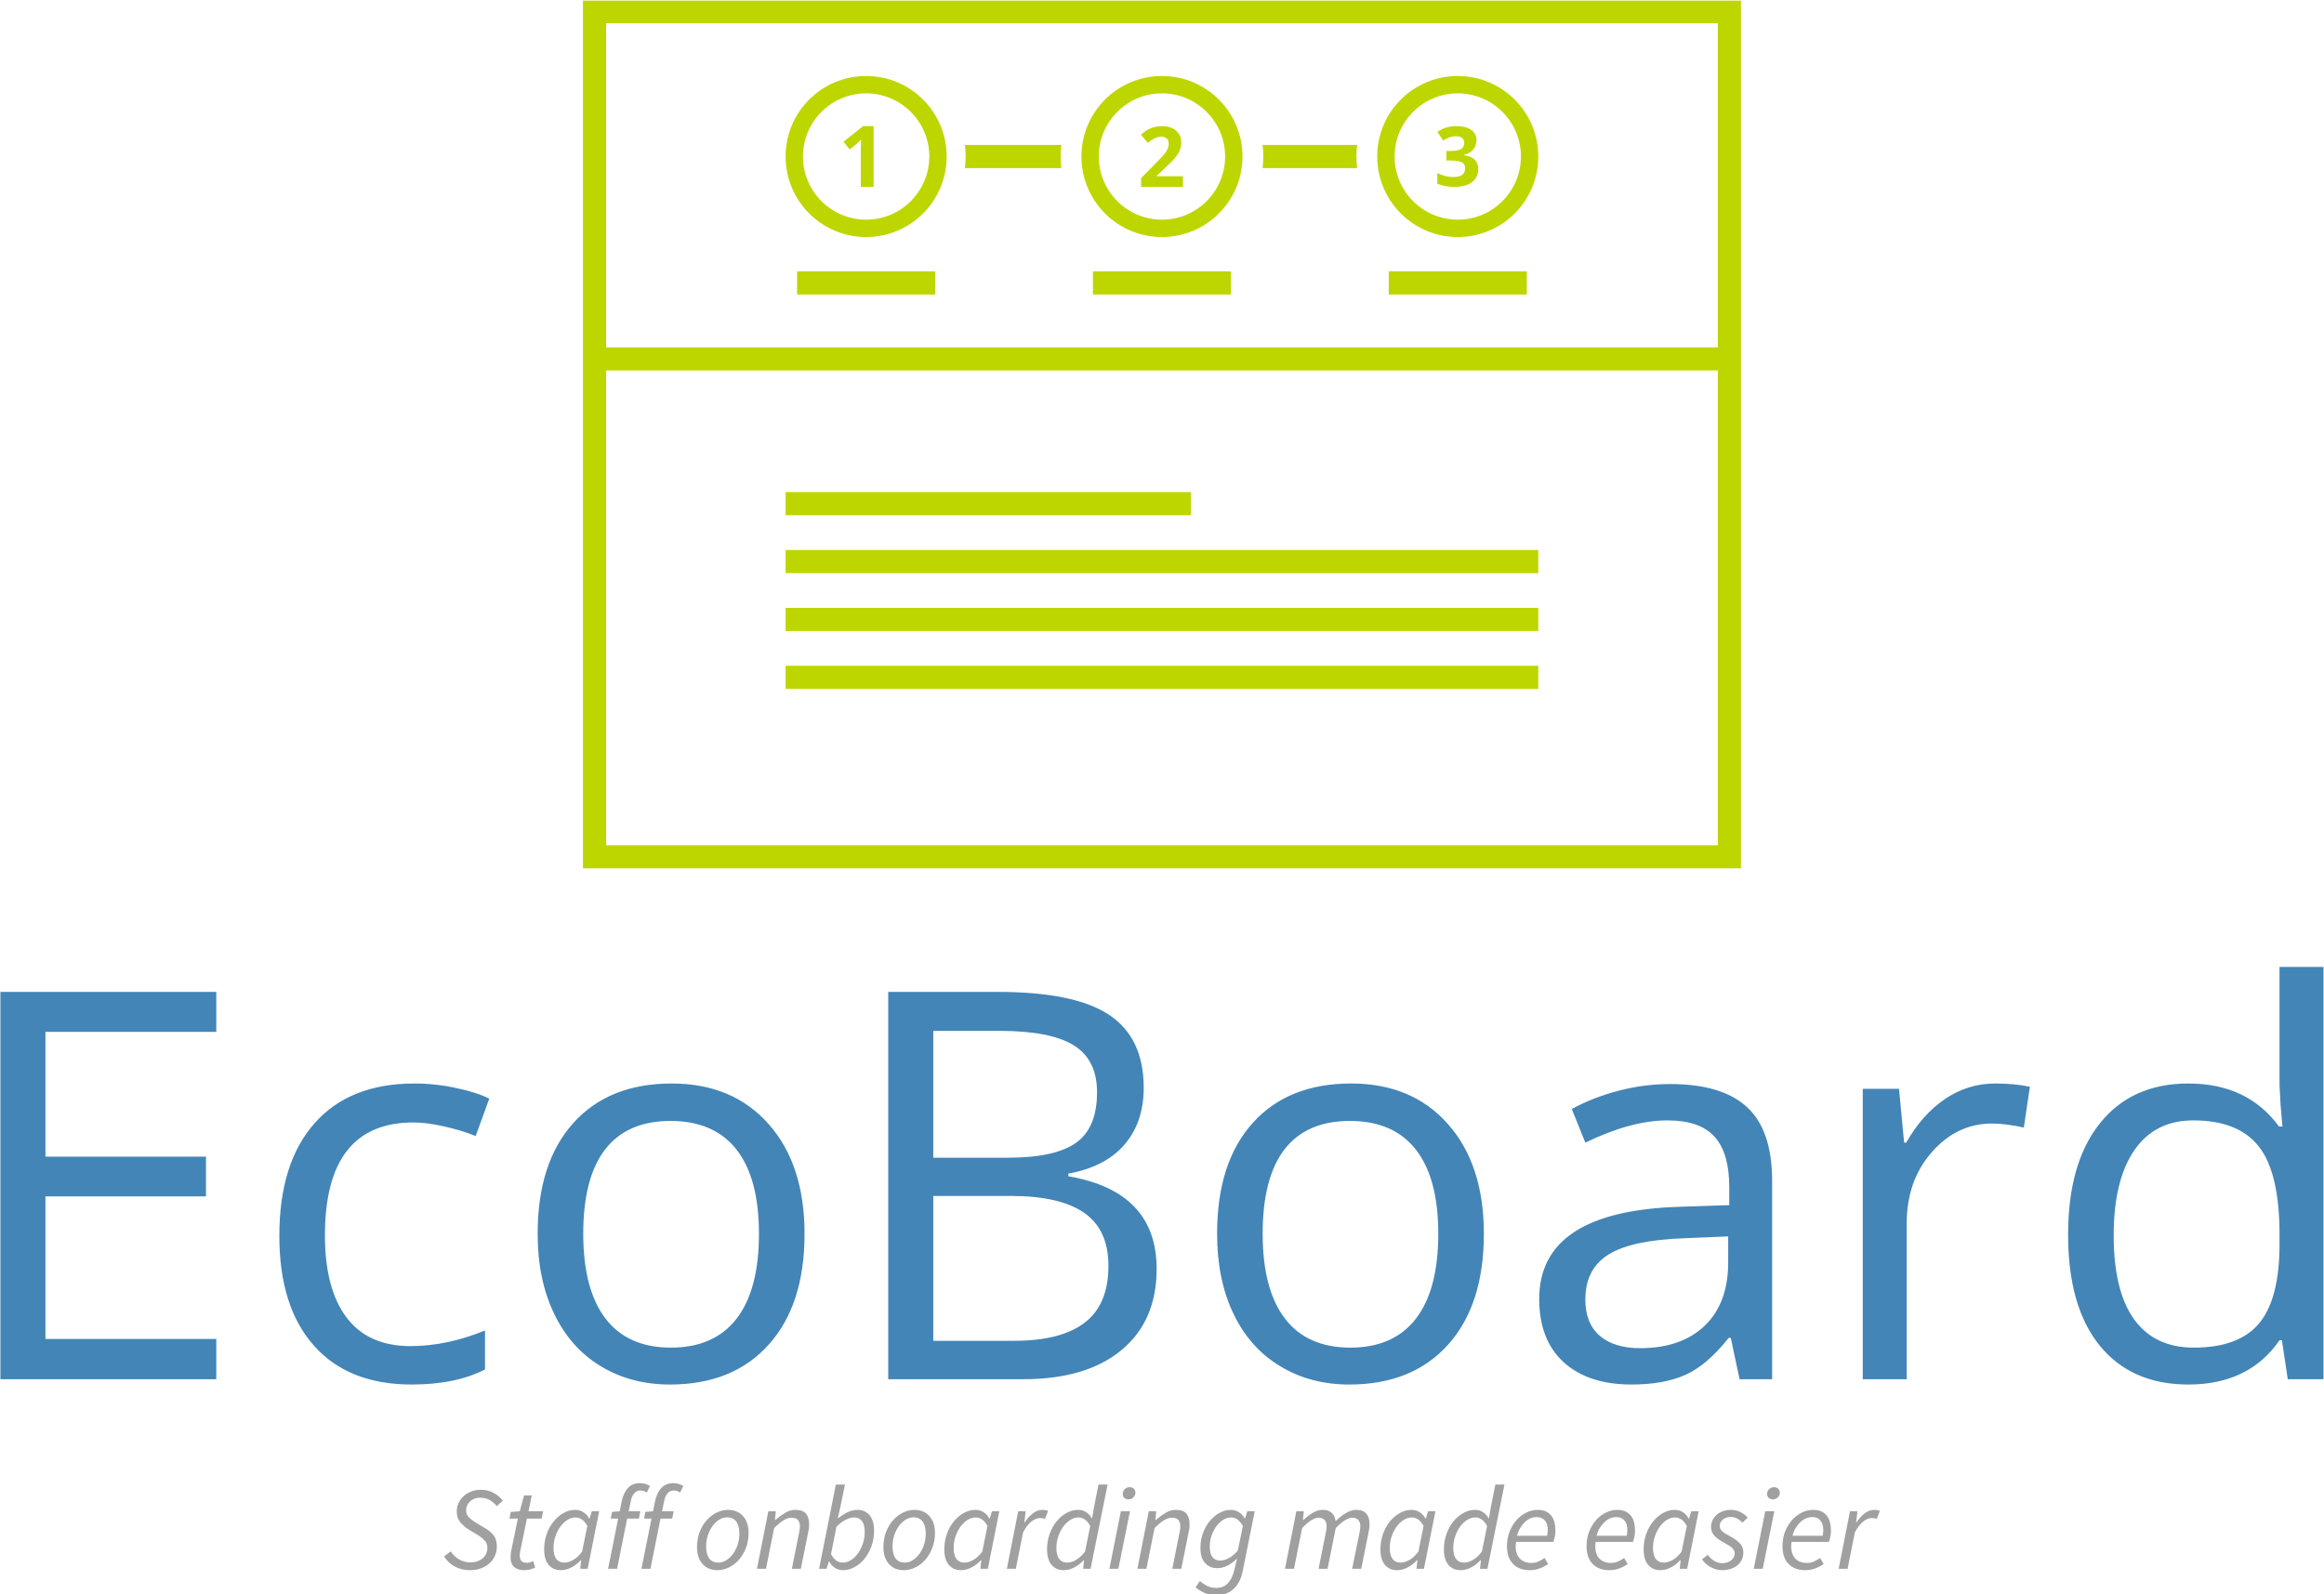 <svg xmlns="http://www.w3.org/2000/svg" version="1.1" xmlns:xlink="http://www.w3.org/1999/xlink" xmlns:svgjs="http://svgjs.dev/svgjs" width="1000" height="686" viewBox="0 0 1000 686"><g transform="matrix(1,0,0,1,-0.024,0.278)"><svg xmlns="http://www.w3.org/2000/svg" version="1.1" xmlns:xlink="http://www.w3.org/1999/xlink" xmlns:svgjs="http://svgjs.com/svgjs" viewBox="0 0 360 247" data-background-color="#ffffff" preserveAspectRatio="xMidYMid meet" height="686" width="1000"><defs></defs><g id="tight-bounds" transform="matrix(1,0,0,1,0.009,-0.1)"><svg viewBox="0 0 359.983 247.2" height="247.2" width="359.983"><g><svg viewBox="0 0 359.983 247.2" height="247.2" width="359.983"><g><svg viewBox="0 0 395.52 271.603" height="247.2" width="359.983"><g transform="matrix(1,0,0,1,0,164.626)"><svg viewBox="0 0 395.52 106.977" height="106.977" width="395.52"><g><svg viewBox="0 0 395.52 106.977" height="106.977" width="395.52"><g><svg viewBox="0 0 395.52 71.093" height="71.093" width="395.52"><g transform="matrix(1,0,0,1,0,0)"><svg width="395.52" viewBox="4.91 -37.99 214.04 38.48" height="71.093" data-palette-color="#4385b7"><path d="M24.8-3.71L24.8 0 4.91 0 4.91-35.69 24.8-35.69 24.8-32.01 9.06-32.01 9.06-20.51 23.85-20.51 23.85-16.85 9.06-16.85 9.06-3.71 24.8-3.71ZM42.8 0.49L42.8 0.49Q36.98 0.49 33.8-3.09 30.61-6.67 30.61-13.21L30.61-13.21Q30.61-19.92 33.85-23.58 37.08-27.25 43.06-27.25L43.06-27.25Q44.99-27.25 46.92-26.83 48.85-26.42 49.95-25.85L49.95-25.85 48.7-22.41Q47.36-22.95 45.77-23.3 44.19-23.66 42.97-23.66L42.97-23.66Q34.81-23.66 34.81-13.26L34.81-13.26Q34.81-8.33 36.8-5.69 38.79-3.05 42.7-3.05L42.7-3.05Q46.04-3.05 49.56-4.49L49.56-4.49 49.56-0.9Q46.87 0.49 42.8 0.49ZM79-13.4L79-13.4Q79-6.86 75.7-3.19 72.41 0.49 66.6 0.49L66.6 0.49Q63.01 0.49 60.22-1.2 57.44-2.88 55.93-6.03 54.41-9.18 54.41-13.4L54.41-13.4Q54.41-19.95 57.69-23.6 60.96-27.25 66.77-27.25L66.77-27.25Q72.38-27.25 75.69-23.51 79-19.78 79-13.4ZM58.61-13.4L58.61-13.4Q58.61-8.28 60.66-5.59 62.71-2.91 66.69-2.91L66.69-2.91Q70.67-2.91 72.74-5.58 74.8-8.25 74.8-13.4L74.8-13.4Q74.8-18.51 72.74-21.15 70.67-23.8 66.65-23.8L66.65-23.8Q62.67-23.8 60.64-21.19 58.61-18.58 58.61-13.4ZM86.71 0L86.71-35.69 96.79-35.69Q103.9-35.69 107.07-33.57 110.25-31.45 110.25-26.86L110.25-26.86Q110.25-23.68 108.48-21.62 106.71-19.56 103.31-18.95L103.31-18.95 103.31-18.7Q111.44-17.31 111.44-10.16L111.44-10.16Q111.44-5.37 108.21-2.69 104.97 0 99.16 0L99.16 0 86.71 0ZM90.86-32.1L90.86-20.41 97.7-20.41Q102.09-20.41 104.02-21.79 105.95-23.17 105.95-26.44L105.95-26.44Q105.95-29.44 103.8-30.77 101.65-32.1 96.97-32.1L96.97-32.1 90.86-32.1ZM97.97-16.89L90.86-16.89 90.86-3.54 98.31-3.54Q102.63-3.54 104.81-5.21 107-6.88 107-10.45L107-10.45Q107-13.77 104.77-15.33 102.53-16.89 97.97-16.89L97.97-16.89ZM141.59-13.4L141.59-13.4Q141.59-6.86 138.3-3.19 135 0.49 129.19 0.49L129.19 0.49Q125.6 0.49 122.82-1.2 120.03-2.88 118.52-6.03 117.01-9.18 117.01-13.4L117.01-13.4Q117.01-19.95 120.28-23.6 123.55-27.25 129.36-27.25L129.36-27.25Q134.98-27.25 138.28-23.51 141.59-19.78 141.59-13.4ZM121.21-13.4L121.21-13.4Q121.21-8.28 123.26-5.59 125.31-2.91 129.29-2.91L129.29-2.91Q133.27-2.91 135.33-5.58 137.39-8.25 137.39-13.4L137.39-13.4Q137.39-18.51 135.33-21.15 133.27-23.8 129.24-23.8L129.24-23.8Q125.26-23.8 123.23-21.19 121.21-18.58 121.21-13.4ZM168.15 0L165.15 0 164.34-3.81 164.15-3.81Q162.15-1.29 160.16-0.4 158.17 0.49 155.19 0.49L155.19 0.49Q151.21 0.49 148.95-1.56 146.69-3.61 146.69-7.4L146.69-7.4Q146.69-15.5 159.66-15.89L159.66-15.89 164.2-16.04 164.2-17.7Q164.2-20.85 162.84-22.35 161.49-23.85 158.51-23.85L158.51-23.85Q155.16-23.85 150.94-21.8L150.94-21.8 149.69-24.9Q151.67-25.98 154.03-26.59 156.38-27.2 158.75-27.2L158.75-27.2Q163.54-27.2 165.84-25.07 168.15-22.95 168.15-18.26L168.15-18.26 168.15 0ZM155.99-2.86L155.99-2.86Q159.78-2.86 161.94-4.93 164.1-7.01 164.1-10.74L164.1-10.74 164.1-13.16 160.05-12.99Q155.21-12.82 153.08-11.49 150.94-10.16 150.94-7.35L150.94-7.35Q150.94-5.15 152.27-4 153.6-2.86 155.99-2.86ZM188.71-27.25L188.71-27.25Q190.49-27.25 191.9-26.95L191.9-26.95 191.34-23.19Q189.68-23.56 188.41-23.56L188.41-23.56Q185.17-23.56 182.86-20.92 180.55-18.29 180.55-14.36L180.55-14.36 180.55 0 176.5 0 176.5-26.76 179.84-26.76 180.31-21.8 180.5-21.8Q181.99-24.41 184.09-25.83 186.19-27.25 188.71-27.25ZM215.66 0L215.12-3.59 214.9-3.59Q212.09 0.49 206.5 0.49L206.5 0.49Q201.25 0.49 198.33-3.1 195.42-6.69 195.42-13.31L195.42-13.31Q195.42-19.92 198.35-23.58 201.28-27.25 206.5-27.25L206.5-27.25Q211.95-27.25 214.85-23.29L214.85-23.29 215.17-23.29 215-25.22 214.9-27.1 214.9-37.99 218.95-37.99 218.95 0 215.66 0ZM207.01-2.91L207.01-2.91Q211.16-2.91 213.03-5.16 214.9-7.42 214.9-12.45L214.9-12.45 214.9-13.31Q214.9-18.99 213.01-21.42 211.12-23.85 206.96-23.85L206.96-23.85Q203.4-23.85 201.51-21.08 199.62-18.31 199.62-13.26L199.62-13.26Q199.62-8.13 201.5-5.52 203.38-2.91 207.01-2.91Z" opacity="1" transform="matrix(1,0,0,1,0,0)" fill="#4385b7" class="undefined-text-0" data-fill-palette-color="primary" id="text-0"></path></svg></g></svg></g><g transform="matrix(1,0,0,1,75.544,87.876)"><svg viewBox="0 0 244.431 19.102" height="19.102" width="244.431"><g transform="matrix(1,0,0,1,0,0)"><svg width="244.431" viewBox="0.6 -36.2 607.08 47.4" height="19.102" data-palette-color="#a0a0a0"><path d="M11.55 0.6L11.55 0.6Q8.15 0.6 5.38-0.83 2.6-2.25 0.6-5.2L0.6-5.2 3.45-7.35Q4.9-5.15 7.03-3.93 9.15-2.7 11.9-2.7L11.9-2.7Q13.4-2.7 14.7-3.15 16-3.6 16.93-4.4 17.85-5.2 18.4-6.35 18.95-7.5 18.95-8.9L18.95-8.9Q18.95-10.7 17.82-11.93 16.7-13.15 14.85-14.3L14.85-14.3 11.05-16.6Q8.95-17.9 7.48-19.7 6-21.5 6-24.3L6-24.3Q6-26.15 6.78-27.8 7.55-29.45 8.9-30.7 10.25-31.95 12.13-32.68 14-33.4 16.2-33.4L16.2-33.4Q19.15-33.4 21.55-32.1 23.95-30.8 25.5-28.8L25.5-28.8 22.95-26.5Q21.65-28 19.93-29.03 18.2-30.05 15.9-30.05L15.9-30.05Q14.5-30.05 13.4-29.6 12.3-29.15 11.53-28.4 10.75-27.65 10.35-26.7 9.95-25.75 9.95-24.75L9.95-24.75Q9.95-22.85 11.18-21.68 12.4-20.5 14.2-19.4L14.2-19.4 18-17.15Q20.4-15.75 21.68-13.98 22.95-12.2 22.95-9.45L22.95-9.45Q22.95-7.25 22.1-5.4 21.25-3.55 19.75-2.23 18.25-0.9 16.15-0.15 14.05 0.6 11.55 0.6ZM34.55 0.6L34.55 0.6Q32.95 0.6 31.85 0.18 30.75-0.25 30.05-0.98 29.35-1.7 29.05-2.68 28.75-3.65 28.75-4.8L28.75-4.8Q28.75-5.55 28.82-6.18 28.9-6.8 29-7.5L29-7.5 31.85-21.2 28.3-21.2 28.85-24.05 32.65-24.3 34.45-31 37.7-31 36.35-24.3 42.5-24.3 41.9-21.2 35.65-21.2 32.8-7.3Q32.65-6.4 32.65-5.5L32.65-5.5Q32.65-4 33.32-3.25 34-2.5 35.75-2.5L35.75-2.5Q36.45-2.5 37.1-2.75 37.75-3 38.3-3.25L38.3-3.25 39.15-0.5Q38.3-0.1 37.15 0.25 36 0.6 34.55 0.6ZM49.95 0.6L49.95 0.6Q46.75 0.6 44.85-1.65 42.95-3.9 42.95-8.2L42.95-8.2Q42.95-11.7 44.05-14.75 45.15-17.8 47-20.05 48.85-22.3 51.2-23.6 53.55-24.9 56.1-24.9L56.1-24.9Q58.05-24.9 59.57-23.9 61.1-22.9 61.95-21.25L61.95-21.25 62.15-21.25 63.1-24.3 66.2-24.3 61.35 0 58.2 0 58.6-3.6 58.4-3.6Q56.65-1.7 54.45-0.55 52.25 0.6 49.95 0.6ZM51.35-2.6L51.35-2.6Q53.25-2.6 55.22-3.73 57.2-4.85 59-7.25L59-7.25 61.2-18.1Q60.15-20 58.9-20.85 57.65-21.7 56.25-21.7L56.25-21.7Q54.45-21.7 52.75-20.63 51.05-19.55 49.75-17.75 48.45-15.95 47.67-13.63 46.9-11.3 46.9-8.8L46.9-8.8Q46.9-5.65 48.1-4.13 49.3-2.6 51.35-2.6ZM74.24-21.2L71.09-21.2 71.64-24.05 74.89-24.3 75.69-28.35Q76.44-32.05 78.37-34.13 80.29-36.2 83.39-36.2L83.39-36.2Q84.69-36.2 85.74-35.88 86.79-35.55 87.69-35L87.69-35 86.34-32.25Q85.79-32.6 85.14-32.85 84.49-33.1 83.64-33.1L83.64-33.1Q81.99-33.1 80.97-31.85 79.94-30.6 79.54-28.45L79.54-28.45 78.69-24.3 83.59-24.3 82.99-21.2 78.04-21.2 73.79 0 69.99 0 74.24-21.2ZM88.34-21.2L85.19-21.2 85.74-24.05 88.99-24.3 89.79-28.35Q90.54-32.05 92.47-34.13 94.39-36.2 97.49-36.2L97.49-36.2Q98.79-36.2 99.84-35.88 100.89-35.55 101.79-35L101.79-35 100.44-32.25Q99.89-32.6 99.24-32.85 98.59-33.1 97.74-33.1L97.74-33.1Q96.09-33.1 95.06-31.85 94.04-30.6 93.64-28.45L93.64-28.45 92.79-24.3 97.69-24.3 97.09-21.2 92.14-21.2 87.89 0 84.09 0 88.34-21.2ZM116.23 0.6L116.23 0.6Q112.28 0.6 109.93-2 107.58-4.6 107.58-9.15L107.58-9.15Q107.58-12.6 108.68-15.5 109.78-18.4 111.63-20.48 113.48-22.55 115.83-23.73 118.18-24.9 120.68-24.9L120.68-24.9Q124.63-24.9 127.01-22.3 129.38-19.7 129.38-15.15L129.38-15.15Q129.38-11.7 128.26-8.8 127.13-5.9 125.31-3.83 123.48-1.75 121.11-0.58 118.73 0.6 116.23 0.6ZM116.63-2.6L116.63-2.6Q118.33-2.6 119.91-3.58 121.48-4.55 122.73-6.2 123.98-7.85 124.73-10.1 125.48-12.35 125.48-14.9L125.48-14.9Q125.48-18.2 124.16-19.98 122.83-21.75 120.28-21.75L120.28-21.75Q118.63-21.75 117.03-20.78 115.43-19.8 114.18-18.13 112.93-16.45 112.18-14.2 111.43-11.95 111.43-9.4L111.43-9.4Q111.43-6.1 112.76-4.35 114.08-2.6 116.63-2.6ZM136.73 0L132.93 0 137.73-24.3 140.88-24.3 140.53-20.65 140.73-20.65Q142.83-22.45 144.88-23.68 146.93-24.9 149.23-24.9L149.23-24.9Q152.33-24.9 153.66-23.3 154.98-21.7 154.98-18.85L154.98-18.85Q154.98-18 154.91-17.25 154.83-16.5 154.58-15.5L154.58-15.5 151.48 0 147.68 0 150.68-15Q150.88-16 150.98-16.6 151.08-17.2 151.08-17.85L151.08-17.85Q151.08-19.7 150.23-20.65 149.38-21.6 147.48-21.6L147.48-21.6Q146.03-21.6 144.26-20.55 142.48-19.5 140.18-17.2L140.18-17.2 136.73 0ZM163.33-3.05L162.33 0 159.18 0 166.28-35.6 170.13-35.6 168.18-26.1 167.08-21.3 167.18-21.3Q168.98-22.75 171.08-23.83 173.18-24.9 175.43-24.9L175.43-24.9Q178.63-24.9 180.53-22.65 182.43-20.4 182.43-16.1L182.43-16.1Q182.43-12.6 181.33-9.55 180.23-6.5 178.41-4.25 176.58-2 174.2-0.7 171.83 0.6 169.33 0.6L169.33 0.6Q167.38 0.6 165.85-0.4 164.33-1.4 163.48-3.05L163.48-3.05 163.33-3.05ZM174.03-21.7L174.03-21.7Q172.33-21.7 170.31-20.65 168.28-19.6 166.53-17.75L166.53-17.75 164.23-6.2Q165.23-4.3 166.48-3.45 167.73-2.6 169.18-2.6L169.18-2.6Q170.98-2.6 172.68-3.68 174.38-4.75 175.66-6.55 176.93-8.35 177.7-10.68 178.48-13 178.48-15.55L178.48-15.55Q178.48-18.65 177.31-20.18 176.13-21.7 174.03-21.7ZM195.03 0.6L195.03 0.6Q191.08 0.6 188.73-2 186.38-4.6 186.38-9.15L186.38-9.15Q186.38-12.6 187.48-15.5 188.58-18.4 190.43-20.48 192.28-22.55 194.63-23.73 196.98-24.9 199.48-24.9L199.48-24.9Q203.43-24.9 205.8-22.3 208.18-19.7 208.18-15.15L208.18-15.15Q208.18-11.7 207.05-8.8 205.93-5.9 204.1-3.83 202.28-1.75 199.9-0.58 197.53 0.6 195.03 0.6ZM195.43-2.6L195.43-2.6Q197.13-2.6 198.7-3.58 200.28-4.55 201.53-6.2 202.78-7.85 203.53-10.1 204.28-12.35 204.28-14.9L204.28-14.9Q204.28-18.2 202.95-19.98 201.63-21.75 199.08-21.75L199.08-21.75Q197.43-21.75 195.83-20.78 194.23-19.8 192.98-18.13 191.73-16.45 190.98-14.2 190.23-11.95 190.23-9.4L190.23-9.4Q190.23-6.1 191.55-4.35 192.88-2.6 195.43-2.6ZM219.13 0.6L219.13 0.6Q215.93 0.6 214.03-1.65 212.13-3.9 212.13-8.2L212.13-8.2Q212.13-11.7 213.23-14.75 214.33-17.8 216.18-20.05 218.03-22.3 220.38-23.6 222.73-24.9 225.28-24.9L225.28-24.9Q227.23-24.9 228.75-23.9 230.28-22.9 231.13-21.25L231.13-21.25 231.33-21.25 232.28-24.3 235.38-24.3 230.53 0 227.38 0 227.78-3.6 227.58-3.6Q225.83-1.7 223.63-0.55 221.43 0.6 219.13 0.6ZM220.53-2.6L220.53-2.6Q222.43-2.6 224.4-3.73 226.38-4.85 228.18-7.25L228.18-7.25 230.38-18.1Q229.33-20 228.08-20.85 226.83-21.7 225.43-21.7L225.43-21.7Q223.63-21.7 221.93-20.63 220.23-19.55 218.93-17.75 217.63-15.95 216.85-13.63 216.08-11.3 216.08-8.8L216.08-8.8Q216.08-5.65 217.28-4.13 218.48-2.6 220.53-2.6ZM242.37 0L238.57 0 243.37-24.3 246.52-24.3 245.97-19.65 246.17-19.65Q247.62-21.9 249.55-23.4 251.47-24.9 253.72-24.9L253.72-24.9Q254.97-24.9 256.02-24.45L256.02-24.45 254.67-21.05Q253.87-21.45 252.57-21.45L252.57-21.45Q250.77-21.45 248.87-19.9 246.97-18.35 245.42-15.35L245.42-15.35 242.37 0ZM274.47-21.35L274.62-21.35 275.42-26.1 277.32-35.6 281.17-35.6 273.97 0 270.82 0 271.22-3.6 271.02-3.6Q269.27-1.7 267.07-0.55 264.87 0.6 262.57 0.6L262.57 0.6Q259.37 0.6 257.47-1.65 255.57-3.9 255.57-8.2L255.57-8.2Q255.57-11.7 256.67-14.75 257.77-17.8 259.62-20.05 261.47-22.3 263.82-23.6 266.17-24.9 268.72-24.9L268.72-24.9Q270.67-24.9 272.12-23.93 273.57-22.95 274.47-21.35L274.47-21.35ZM263.97-2.6L263.97-2.6Q265.87-2.6 267.82-3.73 269.77-4.85 271.62-7.25L271.62-7.25 273.82-18.1Q272.77-20 271.52-20.85 270.27-21.7 268.87-21.7L268.87-21.7Q267.07-21.7 265.37-20.63 263.67-19.55 262.37-17.75 261.07-15.95 260.3-13.63 259.52-11.3 259.52-8.8L259.52-8.8Q259.52-5.65 260.72-4.13 261.92-2.6 263.97-2.6ZM285.72 0L281.92 0 286.77-24.3 290.62-24.3 285.72 0ZM290.02-29.35L290.02-29.35Q289.02-29.35 288.29-29.93 287.57-30.5 287.57-31.6L287.57-31.6Q287.57-32.85 288.44-33.68 289.32-34.5 290.47-34.5L290.47-34.5Q291.47-34.5 292.19-33.9 292.92-33.3 292.92-32.2L292.92-32.2Q292.92-30.95 292.04-30.15 291.17-29.35 290.02-29.35ZM297.57 0L293.77 0 298.57-24.3 301.72-24.3 301.37-20.65 301.57-20.65Q303.67-22.45 305.72-23.68 307.77-24.9 310.07-24.9L310.07-24.9Q313.17-24.9 314.49-23.3 315.82-21.7 315.82-18.85L315.82-18.85Q315.82-18 315.74-17.25 315.67-16.5 315.42-15.5L315.42-15.5 312.32 0 308.52 0 311.52-15Q311.72-16 311.82-16.6 311.92-17.2 311.92-17.85L311.92-17.85Q311.92-19.7 311.07-20.65 310.22-21.6 308.32-21.6L308.32-21.6Q306.87-21.6 305.09-20.55 303.32-19.5 301.02-17.2L301.02-17.2 297.57 0ZM326.86 11.2L326.86 11.2Q324.41 11.2 322.26 10.25 320.11 9.3 318.36 7.85L318.36 7.85 320.16 5.2Q321.56 6.4 323.26 7.25 324.96 8.1 327.01 8.1L327.01 8.1Q330.16 8.1 332.01 6.13 333.86 4.15 334.66 0.85L334.66 0.85 335.91-4.35Q334.01-2.45 331.91-1.35 329.81-0.25 327.46-0.25L327.46-0.25Q324.36-0.25 322.39-2.4 320.41-4.55 320.41-8.8L320.41-8.8Q320.41-12.15 321.49-15.08 322.56-18 324.36-20.18 326.16-22.35 328.49-23.63 330.81-24.9 333.26-24.9L333.26-24.9Q335.16-24.9 336.71-23.9 338.26-22.9 339.11-21.25L339.11-21.25 339.26-21.25 340.21-24.3 343.36-24.3 338.26 1.15Q337.26 6 334.36 8.6 331.46 11.2 326.86 11.2ZM328.71-3.45L328.71-3.45Q330.46-3.45 332.46-4.53 334.46-5.6 336.21-7.7L336.21-7.7 338.36-18.1Q337.21-20 336.01-20.85 334.81-21.7 333.41-21.7L333.41-21.7Q331.66-21.7 330.01-20.68 328.36-19.65 327.11-17.93 325.86-16.2 325.11-13.98 324.36-11.75 324.36-9.35L324.36-9.35Q324.36-6.35 325.51-4.9 326.66-3.45 328.71-3.45ZM359.96 0L356.16 0 360.96-24.3 364.11-24.3 363.76-20.65 363.96-20.65Q365.86-22.45 367.96-23.68 370.06-24.9 371.96-24.9L371.96-24.9Q373.41-24.9 374.41-24.53 375.41-24.15 376.06-23.53 376.71-22.9 377.06-22.03 377.41-21.15 377.56-20.15L377.56-20.15Q379.91-22.4 382.08-23.65 384.26-24.9 386.16-24.9L386.16-24.9Q389.21-24.9 390.56-23.3 391.91-21.7 391.91-18.85L391.91-18.85Q391.91-18 391.81-17.25 391.71-16.5 391.51-15.5L391.51-15.5 388.41 0 384.56 0 387.61-15Q387.81-16 387.91-16.6 388.01-17.2 388.01-17.85L388.01-17.85Q388.01-21.6 384.46-21.6L384.46-21.6Q383.41-21.6 381.61-20.55 379.81-19.5 377.61-17.2L377.61-17.2 374.16 0 370.36 0 373.36-15Q373.56-16 373.66-16.6 373.76-17.2 373.76-17.85L373.76-17.85Q373.76-21.6 370.26-21.6L370.26-21.6Q369.16-21.6 367.36-20.55 365.56-19.5 363.41-17.2L363.41-17.2 359.96 0ZM403.51 0.6L403.51 0.6Q400.31 0.6 398.41-1.65 396.51-3.9 396.51-8.2L396.51-8.2Q396.51-11.7 397.61-14.75 398.71-17.8 400.56-20.05 402.41-22.3 404.76-23.6 407.11-24.9 409.66-24.9L409.66-24.9Q411.61-24.9 413.13-23.9 414.66-22.9 415.51-21.25L415.51-21.25 415.71-21.25 416.66-24.3 419.76-24.3 414.91 0 411.76 0 412.16-3.6 411.96-3.6Q410.21-1.7 408.01-0.55 405.81 0.6 403.51 0.6ZM404.91-2.6L404.91-2.6Q406.81-2.6 408.78-3.73 410.76-4.85 412.56-7.25L412.56-7.25 414.76-18.1Q413.71-20 412.46-20.85 411.21-21.7 409.81-21.7L409.81-21.7Q408.01-21.7 406.31-20.63 404.61-19.55 403.31-17.75 402.01-15.95 401.23-13.63 400.46-11.3 400.46-8.8L400.46-8.8Q400.46-5.65 401.66-4.13 402.86-2.6 404.91-2.6ZM442.25-21.35L442.4-21.35 443.2-26.1 445.1-35.6 448.95-35.6 441.75 0 438.6 0 439-3.6 438.8-3.6Q437.05-1.7 434.85-0.55 432.65 0.6 430.35 0.6L430.35 0.6Q427.15 0.6 425.25-1.65 423.35-3.9 423.35-8.2L423.35-8.2Q423.35-11.7 424.45-14.75 425.55-17.8 427.4-20.05 429.25-22.3 431.6-23.6 433.95-24.9 436.5-24.9L436.5-24.9Q438.45-24.9 439.9-23.93 441.35-22.95 442.25-21.35L442.25-21.35ZM431.75-2.6L431.75-2.6Q433.65-2.6 435.6-3.73 437.55-4.85 439.4-7.25L439.4-7.25 441.6-18.1Q440.55-20 439.3-20.85 438.05-21.7 436.65-21.7L436.65-21.7Q434.85-21.7 433.15-20.63 431.45-19.55 430.15-17.75 428.85-15.95 428.08-13.63 427.3-11.3 427.3-8.8L427.3-8.8Q427.3-5.65 428.5-4.13 429.7-2.6 431.75-2.6ZM450-9.55L450-9.55Q450-13 451.15-15.83 452.3-18.65 454.13-20.68 455.95-22.7 458.28-23.8 460.6-24.9 463-24.9L463-24.9Q465.05-24.9 466.48-24.23 467.9-23.55 468.8-22.38 469.7-21.2 470.1-19.58 470.5-17.95 470.5-16.1L470.5-16.1Q470.5-14.65 470.2-13.35 469.9-12.05 469.65-11.35L469.65-11.35 453.85-11.35Q453.5-9 453.9-7.33 454.3-5.65 455.23-4.55 456.15-3.45 457.5-2.95 458.85-2.45 460.45-2.45L460.45-2.45Q461.9-2.45 463.33-3.08 464.75-3.7 465.9-4.55L465.9-4.55 467.4-2Q465.95-0.95 463.95-0.18 461.95 0.6 459.55 0.6L459.55 0.6Q455.2 0.6 452.6-2.02 450-4.65 450-9.55ZM454.25-13.95L454.25-13.95 467-13.95Q467.1-14.55 467.18-15.15 467.25-15.75 467.25-16.45L467.25-16.45Q467.25-17.5 467-18.48 466.75-19.45 466.2-20.2 465.65-20.95 464.75-21.4 463.85-21.85 462.55-21.85L462.55-21.85Q461.2-21.85 459.93-21.3 458.65-20.75 457.55-19.7 456.45-18.65 455.58-17.2 454.7-15.75 454.25-13.95ZM483.65-9.55L483.65-9.55Q483.65-13 484.8-15.83 485.95-18.65 487.77-20.68 489.6-22.7 491.92-23.8 494.25-24.9 496.65-24.9L496.65-24.9Q498.7-24.9 500.12-24.23 501.55-23.55 502.45-22.38 503.35-21.2 503.75-19.58 504.15-17.95 504.15-16.1L504.15-16.1Q504.15-14.65 503.85-13.35 503.55-12.05 503.3-11.35L503.3-11.35 487.5-11.35Q487.15-9 487.55-7.33 487.95-5.65 488.87-4.55 489.8-3.45 491.15-2.95 492.5-2.45 494.1-2.45L494.1-2.45Q495.55-2.45 496.97-3.08 498.4-3.7 499.55-4.55L499.55-4.55 501.05-2Q499.6-0.95 497.6-0.18 495.6 0.6 493.2 0.6L493.2 0.6Q488.85 0.6 486.25-2.02 483.65-4.65 483.65-9.55ZM487.9-13.95L487.9-13.95 500.65-13.95Q500.75-14.55 500.82-15.15 500.9-15.75 500.9-16.45L500.9-16.45Q500.9-17.5 500.65-18.48 500.4-19.45 499.85-20.2 499.3-20.95 498.4-21.4 497.5-21.85 496.2-21.85L496.2-21.85Q494.85-21.85 493.57-21.3 492.3-20.75 491.2-19.7 490.1-18.65 489.22-17.2 488.35-15.75 487.9-13.95ZM514.79 0.6L514.79 0.6Q511.59 0.6 509.69-1.65 507.79-3.9 507.79-8.2L507.79-8.2Q507.79-11.7 508.89-14.75 509.99-17.8 511.84-20.05 513.69-22.3 516.04-23.6 518.39-24.9 520.94-24.9L520.94-24.9Q522.89-24.9 524.42-23.9 525.94-22.9 526.79-21.25L526.79-21.25 526.99-21.25 527.94-24.3 531.04-24.3 526.19 0 523.04 0 523.44-3.6 523.24-3.6Q521.49-1.7 519.29-0.55 517.09 0.6 514.79 0.6ZM516.19-2.6L516.19-2.6Q518.09-2.6 520.07-3.73 522.04-4.85 523.84-7.25L523.84-7.25 526.04-18.1Q524.99-20 523.74-20.85 522.49-21.7 521.09-21.7L521.09-21.7Q519.29-21.7 517.59-20.63 515.89-19.55 514.59-17.75 513.29-15.95 512.52-13.63 511.74-11.3 511.74-8.8L511.74-8.8Q511.74-5.65 512.94-4.13 514.14-2.6 516.19-2.6ZM540.84 0.6L540.84 0.6Q539.64 0.6 538.42 0.25 537.19-0.1 536.07-0.73 534.94-1.35 534.02-2.2 533.09-3.05 532.49-4L532.49-4 534.89-5.9Q536.04-4.3 537.64-3.33 539.24-2.35 541.14-2.35L541.14-2.35Q542.19-2.35 543.12-2.68 544.04-3 544.77-3.55 545.49-4.1 545.89-4.83 546.29-5.55 546.29-6.4L546.29-6.4Q546.29-7.05 546.07-7.6 545.84-8.15 545.34-8.68 544.84-9.2 543.97-9.75 543.09-10.3 541.84-11L541.84-11Q538.99-12.55 537.64-14.05 536.29-15.55 536.29-17.65L536.29-17.65Q536.29-19.25 536.97-20.6 537.64-21.95 538.77-22.9 539.89-23.85 541.42-24.38 542.94-24.9 544.64-24.9L544.64-24.9Q546.89-24.9 548.67-24 550.44-23.1 551.79-21.65L551.79-21.65 549.59-19.5Q548.59-20.5 547.39-21.2 546.19-21.9 544.54-21.9L544.54-21.9Q542.59-21.9 541.27-20.78 539.94-19.65 539.94-18.1L539.94-18.1Q539.94-17.35 540.29-16.75 540.64-16.15 541.24-15.65 541.84-15.15 542.62-14.7 543.39-14.25 544.24-13.8L544.24-13.8Q545.89-12.9 546.97-12.08 548.04-11.25 548.72-10.43 549.39-9.6 549.67-8.75 549.94-7.9 549.94-6.9L549.94-6.9Q549.94-5.2 549.27-3.8 548.59-2.4 547.37-1.43 546.14-0.45 544.47 0.08 542.79 0.6 540.84 0.6ZM558.14 0L554.34 0 559.19-24.3 563.04-24.3 558.14 0ZM562.44-29.35L562.44-29.35Q561.44-29.35 560.71-29.93 559.99-30.5 559.99-31.6L559.99-31.6Q559.99-32.85 560.86-33.68 561.74-34.5 562.89-34.5L562.89-34.5Q563.89-34.5 564.61-33.9 565.34-33.3 565.34-32.2L565.34-32.2Q565.34-30.95 564.46-30.15 563.59-29.35 562.44-29.35ZM566.49-9.55L566.49-9.55Q566.49-13 567.63-15.83 568.78-18.65 570.61-20.68 572.43-22.7 574.76-23.8 577.09-24.9 579.49-24.9L579.49-24.9Q581.53-24.9 582.96-24.23 584.38-23.55 585.28-22.38 586.18-21.2 586.59-19.58 586.99-17.95 586.99-16.1L586.99-16.1Q586.99-14.65 586.68-13.35 586.38-12.05 586.13-11.35L586.13-11.35 570.34-11.35Q569.99-9 570.38-7.33 570.78-5.65 571.71-4.55 572.63-3.45 573.99-2.95 575.34-2.45 576.93-2.45L576.93-2.45Q578.38-2.45 579.81-3.08 581.24-3.7 582.38-4.55L582.38-4.55 583.88-2Q582.43-0.95 580.43-0.18 578.43 0.6 576.03 0.6L576.03 0.6Q571.68 0.6 569.09-2.02 566.49-4.65 566.49-9.55ZM570.74-13.95L570.74-13.95 583.49-13.95Q583.59-14.55 583.66-15.15 583.74-15.75 583.74-16.45L583.74-16.45Q583.74-17.5 583.49-18.48 583.24-19.45 582.68-20.2 582.13-20.95 581.24-21.4 580.34-21.85 579.03-21.85L579.03-21.85Q577.68-21.85 576.41-21.3 575.13-20.75 574.03-19.7 572.93-18.65 572.06-17.2 571.18-15.75 570.74-13.95ZM594.03 0L590.23 0 595.03-24.3 598.18-24.3 597.63-19.65 597.83-19.65Q599.28-21.9 601.21-23.4 603.13-24.9 605.38-24.9L605.38-24.9Q606.63-24.9 607.68-24.45L607.68-24.45 606.33-21.05Q605.53-21.45 604.23-21.45L604.23-21.45Q602.43-21.45 600.53-19.9 598.63-18.35 597.08-15.35L597.08-15.35 594.03 0Z" opacity="1" transform="matrix(1,0,0,1,0,0)" fill="#a0a0a0" class="undefined-text-1" data-fill-palette-color="secondary" id="text-1"></path></svg></g></svg></g></svg></g></svg></g><g transform="matrix(1,0,0,1,99.198,0)"><svg viewBox="0 0 197.124 147.843" height="147.843" width="197.124"><g><svg xmlns="http://www.w3.org/2000/svg" xmlns:xlink="http://www.w3.org/1999/xlink" version="1.1" x="0" y="0" viewBox="0 0 200 150" enable-background="new 0 0 200 150" xml:space="preserve" height="147.843" width="197.124" class="icon-icon-0" fill="#bed600" data-fill-palette-color="accent" id="icon-0"><path d="M0 0v60 90h200V60 0H0zM196 146H4V64h192V146zM196 60H4V4h192V60z" fill="#bed600" data-fill-palette-color="accent"></path><path d="M82.623 29.035c-0.075-0.657-0.123-1.323-0.123-2 0-0.677 0.048-1.343 0.123-2H65.967c0.075 0.657 0.123 1.323 0.123 2 0 0.677-0.048 1.343-0.123 2H82.623z" fill="#bed600" data-fill-palette-color="accent"></path><path d="M133.713 29.035c-0.075-0.657-0.123-1.323-0.123-2 0-0.677 0.048-1.343 0.123-2h-16.336c0.075 0.657 0.123 1.323 0.123 2 0 0.677-0.048 1.343-0.123 2H133.713z" fill="#bed600" data-fill-palette-color="accent"></path><path d="M48.91 40.945c7.682 0 13.91-6.228 13.91-13.91 0-7.682-6.228-13.91-13.91-13.91S35 19.353 35 27.035C35 34.718 41.228 40.945 48.91 40.945zM48.91 16.125c6.016 0 10.91 4.894 10.91 10.91s-4.894 10.91-10.91 10.91S38 33.051 38 27.035 42.894 16.125 48.91 16.125z" fill="#bed600" data-fill-palette-color="accent"></path><path d="M100 40.945c7.682 0 13.91-6.228 13.91-13.91 0-7.682-6.228-13.91-13.91-13.91s-13.91 6.228-13.91 13.91C86.09 34.718 92.318 40.945 100 40.945zM100 16.125c6.016 0 10.91 4.894 10.91 10.91s-4.894 10.91-10.91 10.91-10.91-4.894-10.91-10.91S93.984 16.125 100 16.125z" fill="#bed600" data-fill-palette-color="accent"></path><path d="M151.09 40.945c7.682 0 13.91-6.228 13.91-13.91 0-7.682-6.228-13.91-13.91-13.91-7.682 0-13.91 6.228-13.91 13.91C137.18 34.718 143.407 40.945 151.09 40.945zM151.09 16.125c6.016 0 10.91 4.894 10.91 10.91s-4.894 10.91-10.91 10.91-10.91-4.894-10.91-10.91S145.074 16.125 151.09 16.125z" fill="#bed600" data-fill-palette-color="accent"></path><path d="M153.556 31.464c0.713-0.547 1.069-1.312 1.069-2.295 0-0.675-0.212-1.212-0.636-1.61s-1.048-0.649-1.872-0.751v-0.042c0.699-0.168 1.241-0.475 1.628-0.922 0.387-0.447 0.58-0.99 0.58-1.628 0-0.764-0.307-1.36-0.918-1.788-0.613-0.428-1.448-0.643-2.505-0.643-1.29 0-2.401 0.335-3.332 1.006l0.999 1.488c0.424-0.275 0.809-0.468 1.156-0.58s0.689-0.168 1.024-0.168c0.969 0 1.453 0.387 1.453 1.16 0 0.503-0.183 0.858-0.549 1.065s-0.944 0.311-1.736 0.311h-0.789v1.656h0.775c0.857 0 1.481 0.1 1.872 0.3 0.391 0.2 0.587 0.54 0.587 1.02 0 0.536-0.17 0.924-0.51 1.167-0.34 0.242-0.866 0.363-1.579 0.363-0.466 0-0.936-0.063-1.411-0.189-0.475-0.126-0.911-0.289-1.306-0.489v1.837c0.857 0.368 1.84 0.552 2.948 0.552C151.826 32.285 152.843 32.012 153.556 31.464z" fill="#bed600" data-fill-palette-color="accent"></path><rect x="36.987" y="46.875" width="23.846" height="4" fill="#bed600" data-fill-palette-color="accent"></rect><rect x="88.077" y="46.875" width="23.846" height="4" fill="#bed600" data-fill-palette-color="accent"></rect><rect x="139.167" y="46.875" width="23.846" height="4" fill="#bed600" data-fill-palette-color="accent"></rect><rect x="35" y="115" width="130" height="4" fill="#bed600" data-fill-palette-color="accent"></rect><rect x="35" y="105" width="130" height="4" fill="#bed600" data-fill-palette-color="accent"></rect><rect x="35" y="95" width="130" height="4" fill="#bed600" data-fill-palette-color="accent"></rect><rect x="35" y="85" width="70" height="4" fill="#bed600" data-fill-palette-color="accent"></rect><path d="M98.74 23.888c0.378-0.184 0.767-0.276 1.168-0.276 0.382 0 0.688 0.102 0.917 0.304 0.229 0.203 0.343 0.512 0.343 0.928 0 0.278-0.052 0.547-0.156 0.807-0.104 0.26-0.274 0.542-0.51 0.846s-0.739 0.851-1.508 1.639l-2.598 2.627v1.522h7.236v-1.841h-4.51v-0.099l1.331-1.253c0.887-0.812 1.507-1.437 1.859-1.876 0.352-0.439 0.611-0.867 0.779-1.285 0.168-0.418 0.251-0.865 0.251-1.342 0-0.547-0.137-1.034-0.411-1.458-0.274-0.425-0.658-0.755-1.154-0.991-0.496-0.236-1.067-0.354-1.713-0.354-0.491 0-0.935 0.048-1.331 0.145-0.397 0.097-0.762 0.235-1.097 0.414-0.335 0.179-0.758 0.486-1.267 0.92l1.189 1.409C97.968 24.334 98.362 24.072 98.74 23.888z" fill="#bed600" data-fill-palette-color="accent"></path><path d="M47.277 24.845c0.144-0.115 0.4-0.357 0.768-0.725l-0.036 1.092-0.022 0.998v6.076h2.219v-10.5h-1.824L45 24.478l1.07 1.336L47.277 24.845z" fill="#bed600" data-fill-palette-color="accent"></path></svg><g></g></g></svg></g><g></g></svg></g></svg></g></svg><rect width="359.983" height="247.2" fill="transparent" stroke="transparent"></rect></g></svg></g></svg>